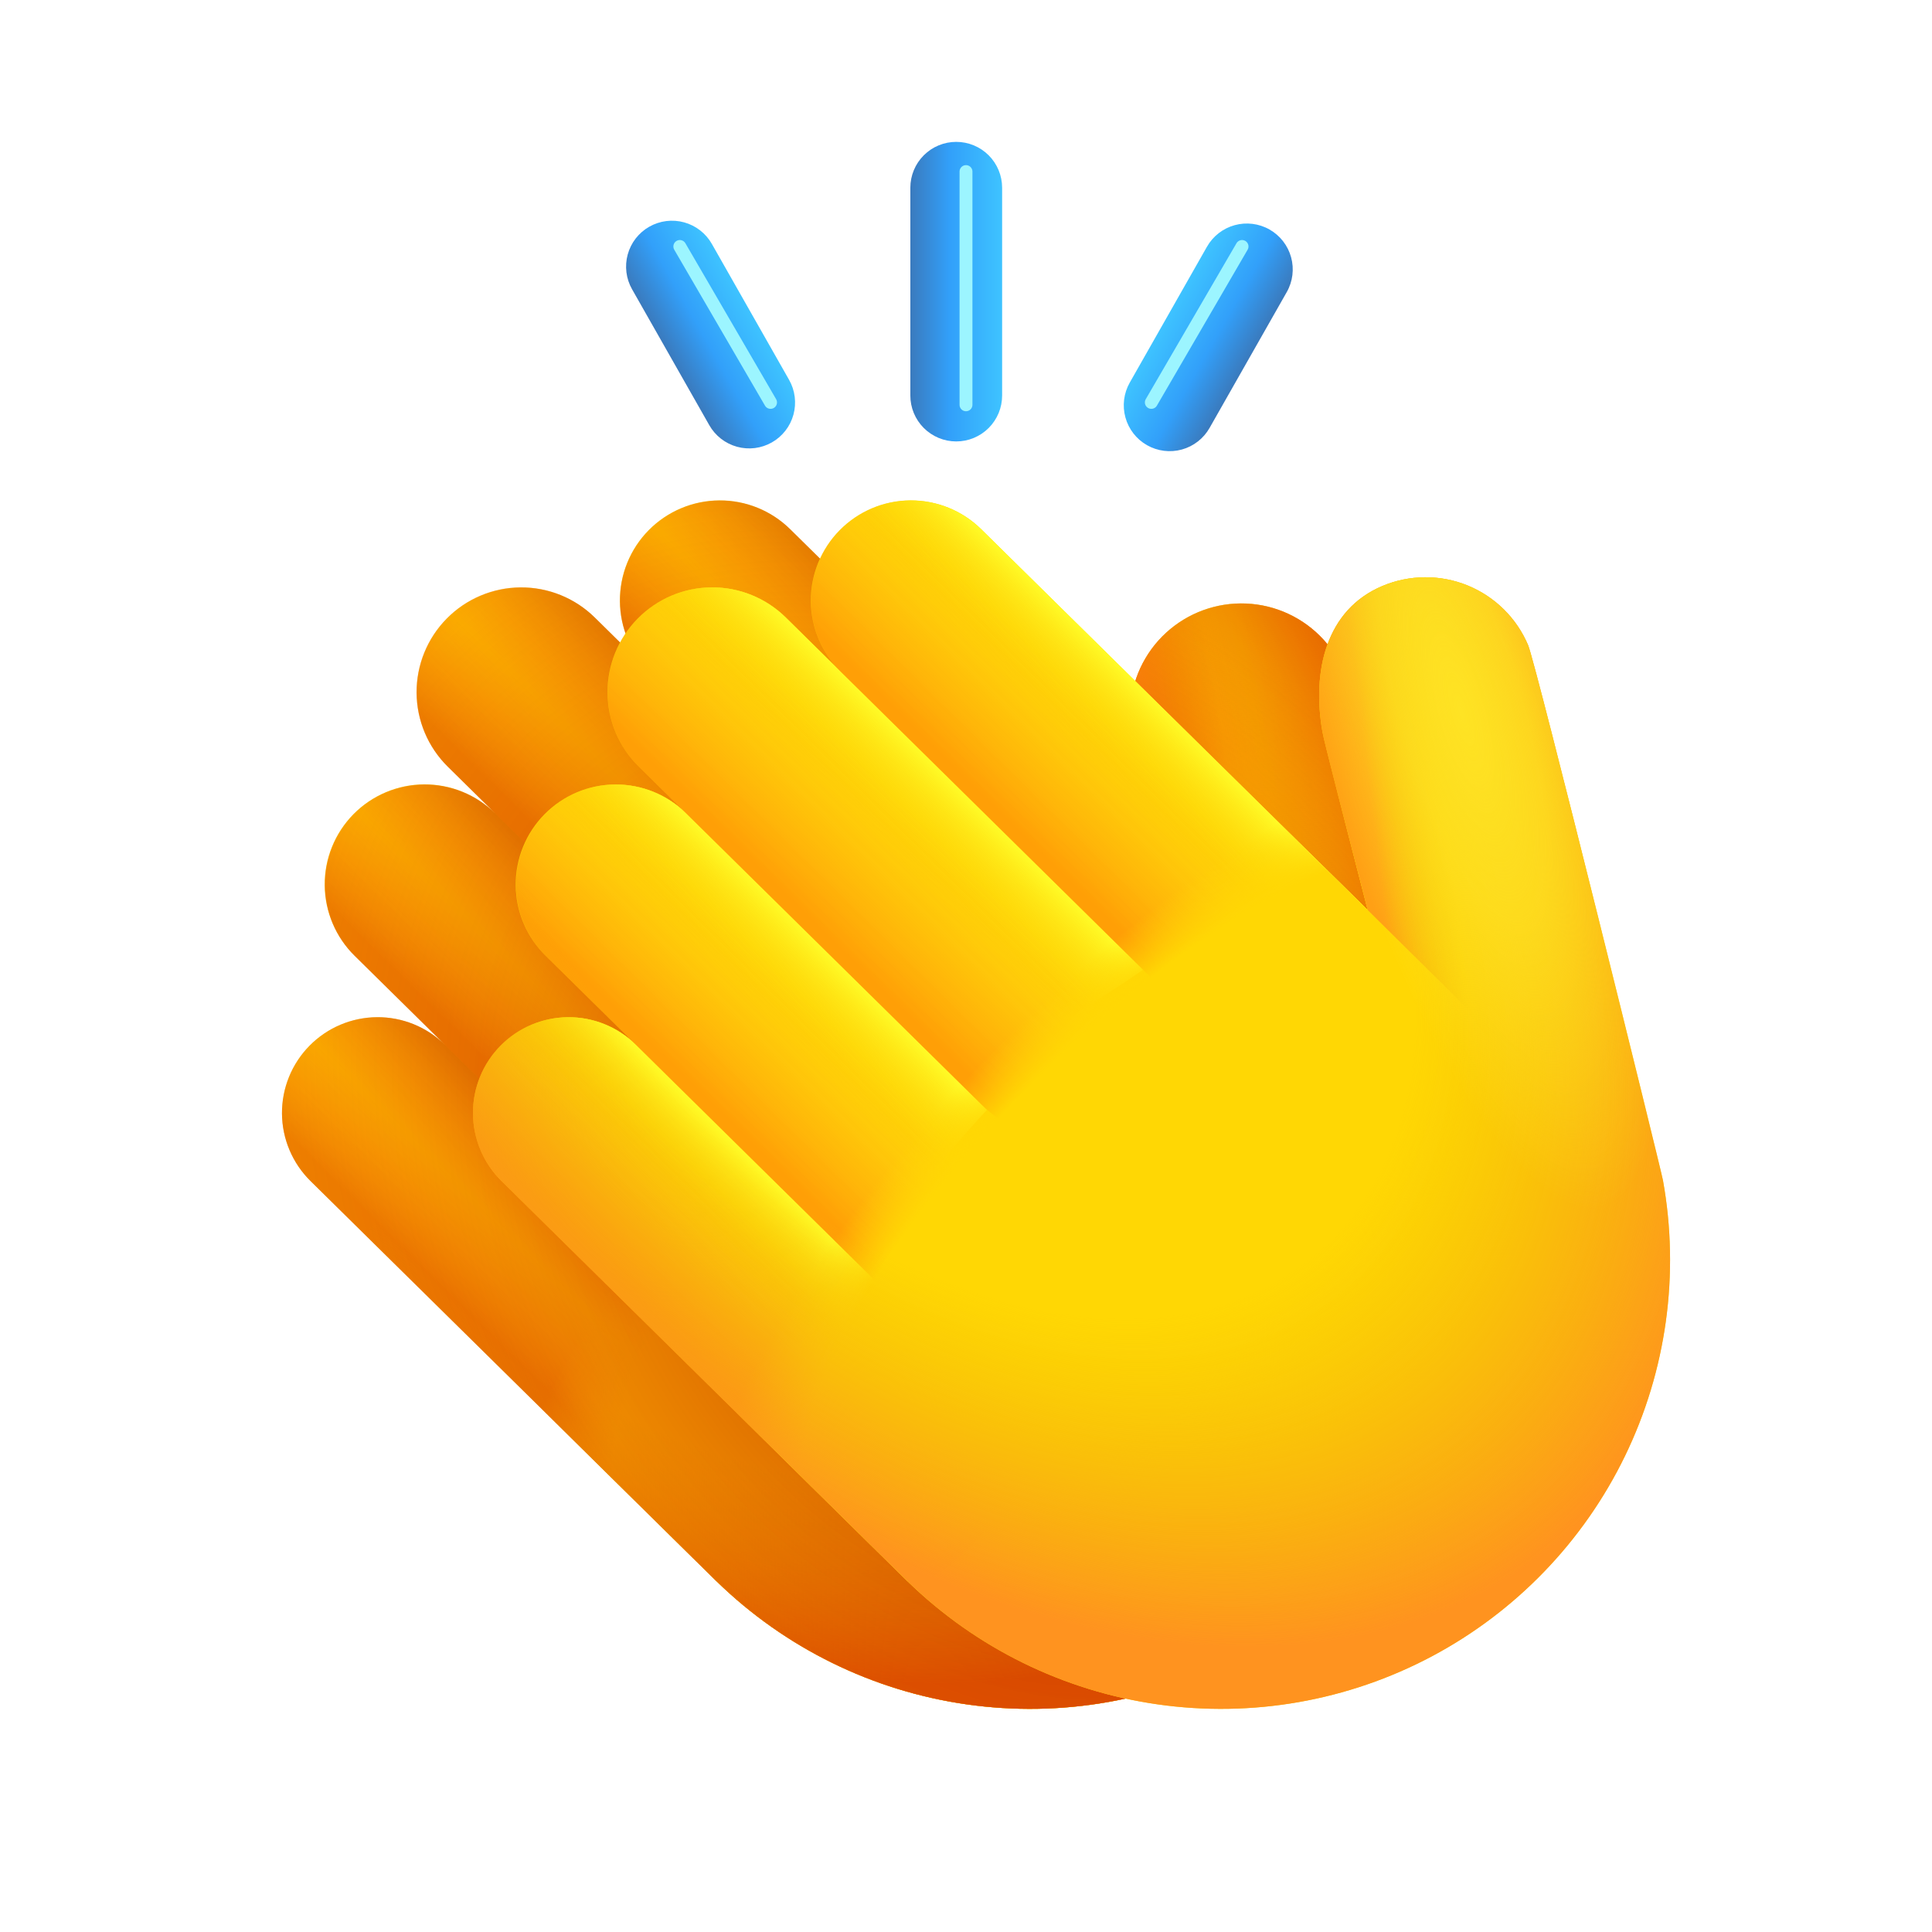 <svg width="150" height="150" viewBox="0 0 150 150" fill="none" xmlns="http://www.w3.org/2000/svg">
<path d="M24.032 81.187C24.717 80.492 25.532 79.939 26.431 79.559C27.329 79.18 28.294 78.981 29.27 78.974C30.245 78.967 31.212 79.152 32.116 79.519C33.02 79.886 33.843 80.427 34.538 81.112L27.536 74.209C26.807 73.494 26.225 72.642 25.826 71.701C25.426 70.761 25.216 69.751 25.207 68.729C25.198 67.707 25.391 66.694 25.775 65.747C26.159 64.8 26.725 63.938 27.443 63.21C28.16 62.483 29.014 61.904 29.956 61.507C30.897 61.109 31.908 60.902 32.929 60.896C33.951 60.891 34.964 61.087 35.91 61.473C36.856 61.859 37.716 62.428 38.442 63.148L34.762 59.52C33.229 58.006 32.36 55.945 32.345 53.79C32.331 51.636 33.172 49.563 34.685 48.029C36.198 46.494 38.258 45.623 40.413 45.607C42.568 45.591 44.641 46.431 46.176 47.943L50.449 52.155C49.721 51.439 49.141 50.587 48.742 49.647C48.343 48.707 48.134 47.698 48.126 46.677C48.118 45.656 48.311 44.643 48.695 43.697C49.078 42.751 49.645 41.889 50.362 41.162C51.078 40.435 51.932 39.857 52.872 39.46C53.813 39.063 54.823 38.855 55.844 38.849C56.865 38.842 57.877 39.037 58.823 39.422C59.768 39.808 60.629 40.376 61.354 41.094L86.844 66.224C86.855 66.235 86.865 66.248 86.876 66.259L91.362 70.656C89.589 63.768 88.207 58.402 88.014 57.653C87.73 56.553 87.665 55.409 87.824 54.284C87.982 53.16 88.361 52.078 88.938 51.1C89.514 50.122 90.278 49.267 91.186 48.585C92.093 47.902 93.126 47.405 94.226 47.122C95.325 46.839 96.47 46.776 97.594 46.935C98.718 47.095 99.8 47.474 100.777 48.052C101.755 48.63 102.608 49.395 103.29 50.303C103.972 51.211 104.468 52.245 104.75 53.344C105.139 54.855 114.128 90.763 114.286 91.644C115.594 98.911 114.56 106.406 111.334 113.048C108.108 119.69 102.856 125.136 96.336 128.6C89.815 132.065 82.363 133.37 75.053 132.327C67.743 131.284 60.953 127.947 55.662 122.796C55.639 122.774 55.613 122.756 55.591 122.734L48.488 115.731L34.482 101.923L24.106 91.693C23.412 91.008 22.859 90.193 22.479 89.294C22.099 88.395 21.9 87.431 21.893 86.455C21.886 85.48 22.072 84.512 22.439 83.608C22.806 82.704 23.347 81.882 24.032 81.187V81.187Z" fill="#FAC000"/>
<path d="M50.449 52.155C48.983 50.709 48.151 48.739 48.137 46.68C48.123 44.62 48.927 42.64 50.373 41.173C51.819 39.707 53.788 38.874 55.847 38.859C57.907 38.845 59.888 39.648 61.355 41.094C62.838 42.556 89.426 68.75 90.91 70.213C98.14 77.342 89.933 74.153 86.922 77.208C85.476 78.674 83.506 79.507 81.446 79.521C79.386 79.536 77.405 78.732 75.938 77.285L50.449 52.155Z" fill="url(#paint0_linear_1_840)"/>
<path d="M34.762 59.52C33.231 58.006 32.363 55.945 32.35 53.792C32.336 51.638 33.178 49.567 34.69 48.033C36.202 46.499 38.261 45.629 40.414 45.612C42.568 45.595 44.641 46.433 46.177 47.943L72.855 74.245C73.616 74.994 74.222 75.886 74.638 76.87C75.054 77.853 75.272 78.909 75.281 79.977C75.288 81.045 75.086 82.105 74.684 83.094C74.283 84.084 73.69 84.985 72.94 85.745C72.191 86.506 71.298 87.111 70.314 87.527C69.33 87.942 68.274 88.16 67.206 88.167C66.138 88.174 65.079 87.971 64.09 87.568C63.101 87.166 62.2 86.573 61.44 85.822L34.762 59.52Z" fill="url(#paint1_linear_1_840)"/>
<path d="M27.536 74.209C26.074 72.762 25.246 70.794 25.233 68.737C25.221 66.68 26.025 64.701 27.469 63.236C28.914 61.771 30.88 60.939 32.937 60.923C34.995 60.906 36.974 61.706 38.442 63.148L63.931 88.278C64.658 88.994 65.237 89.846 65.634 90.786C66.031 91.726 66.239 92.734 66.247 93.754C66.254 94.775 66.06 95.786 65.677 96.731C65.293 97.677 64.727 98.537 64.011 99.263C63.295 99.99 62.442 100.568 61.503 100.965C60.563 101.362 59.554 101.57 58.534 101.577C57.514 101.584 56.502 101.39 55.557 101.006C54.612 100.622 53.752 100.056 53.026 99.34L27.536 74.209Z" fill="url(#paint2_linear_1_840)"/>
<path d="M24.107 91.693C22.703 90.309 21.907 88.425 21.893 86.455C21.879 84.485 22.649 82.59 24.032 81.187C25.415 79.784 27.299 78.988 29.27 78.974C31.24 78.96 33.135 79.729 34.538 81.112L58.919 105.15C61.841 108.031 64.852 115.67 61.972 118.592C59.091 121.514 57.014 124.137 54.092 121.256L24.107 91.693Z" fill="url(#paint3_linear_1_840)"/>
<path d="M91.183 70.48C91.194 70.492 86.865 66.248 86.876 66.259L91.362 70.656C89.209 62.294 88.236 58.514 88.014 57.653C87.73 56.553 87.665 55.409 87.824 54.285C87.982 53.16 88.361 52.078 88.938 51.1C89.514 50.122 90.278 49.267 91.186 48.585C92.093 47.902 93.126 47.405 94.226 47.122C95.325 46.839 96.47 46.776 97.594 46.935C98.718 47.095 99.8 47.474 100.777 48.052C101.755 48.63 102.608 49.395 103.29 50.303C103.972 51.211 104.468 52.245 104.75 53.344C105.139 54.855 110.001 74.775 113.54 88.521C113.842 89.696 114.266 91.534 114.286 91.644C115.594 98.911 114.56 106.406 111.334 113.048C108.108 119.69 102.856 125.136 96.335 128.6C89.815 132.065 82.363 133.37 75.053 132.327C67.743 131.284 60.953 127.947 55.662 122.796C55.639 122.774 55.613 122.756 55.591 122.734L54.533 121.691C54.533 121.691 89.699 69.018 91.183 70.48Z" fill="url(#paint4_linear_1_840)"/>
<path d="M24.032 81.187C24.717 80.492 25.532 79.939 26.431 79.559C27.329 79.18 28.294 78.981 29.27 78.974C30.245 78.967 31.212 79.152 32.116 79.519C33.02 79.886 33.843 80.427 34.538 81.112L27.536 74.209C26.807 73.494 26.225 72.642 25.826 71.701C25.426 70.761 25.216 69.751 25.207 68.729C25.198 67.707 25.391 66.694 25.775 65.747C26.159 64.8 26.725 63.938 27.443 63.21C28.16 62.483 29.014 61.904 29.956 61.507C30.897 61.109 31.908 60.902 32.929 60.896C33.951 60.891 34.964 61.087 35.91 61.473C36.856 61.859 37.716 62.428 38.442 63.148L34.762 59.52C33.229 58.006 32.36 55.945 32.345 53.79C32.331 51.636 33.172 49.563 34.685 48.029C36.198 46.494 38.258 45.623 40.413 45.607C42.568 45.591 44.641 46.431 46.176 47.943L50.449 52.155C49.721 51.439 49.141 50.587 48.742 49.647C48.343 48.707 48.134 47.698 48.126 46.677C48.118 45.656 48.311 44.643 48.695 43.697C49.078 42.751 49.645 41.889 50.362 41.162C51.078 40.435 51.932 39.857 52.872 39.46C53.813 39.063 54.823 38.855 55.844 38.849C56.865 38.842 57.877 39.037 58.823 39.422C59.768 39.808 60.629 40.376 61.354 41.094L86.844 66.224C86.855 66.235 86.865 66.248 86.876 66.259L91.362 70.656C89.589 63.768 88.207 58.402 88.014 57.653C87.73 56.553 87.665 55.409 87.824 54.284C87.982 53.16 88.361 52.078 88.938 51.1C89.514 50.122 90.278 49.267 91.186 48.585C92.093 47.902 93.126 47.405 94.226 47.122C95.325 46.839 96.47 46.776 97.594 46.935C98.718 47.095 99.8 47.474 100.777 48.052C101.755 48.63 102.608 49.395 103.29 50.303C103.972 51.211 104.468 52.245 104.75 53.344C105.139 54.855 114.128 90.763 114.286 91.644C115.594 98.911 114.56 106.406 111.334 113.048C108.108 119.69 102.856 125.136 96.336 128.6C89.815 132.065 82.363 133.37 75.053 132.327C67.743 131.284 60.953 127.947 55.662 122.796C55.639 122.774 55.613 122.756 55.591 122.734L48.488 115.731L34.482 101.923L24.106 91.693C23.412 91.008 22.859 90.193 22.479 89.294C22.099 88.395 21.9 87.431 21.893 86.455C21.886 85.48 22.072 84.512 22.439 83.608C22.806 82.704 23.347 81.882 24.032 81.187V81.187Z" fill="url(#paint5_radial_1_840)"/>
<path d="M83.664 78.815C90.564 69.348 91.362 70.656 91.362 70.656C89.209 62.294 88.236 58.514 88.014 57.653C87.73 56.553 87.665 55.409 87.824 54.285C87.982 53.16 88.361 52.078 88.938 51.1C89.514 50.122 90.278 49.267 91.186 48.585C92.093 47.902 93.126 47.405 94.226 47.122C95.325 46.839 96.47 46.776 97.594 46.935C98.718 47.095 99.8 47.474 100.777 48.052C101.755 48.63 102.608 49.395 103.29 50.303C103.972 51.211 104.468 52.245 104.75 53.344C105.139 54.855 110.001 74.775 113.54 88.521C113.842 89.696 114.266 91.534 114.286 91.644C115.594 98.911 114.56 106.406 111.334 113.048C108.108 119.69 102.856 125.136 96.335 128.6C89.815 132.065 82.363 133.37 75.053 132.327C67.743 131.284 60.953 127.947 55.662 122.796C55.639 122.774 55.613 122.756 55.591 122.734L54.533 121.691C54.533 121.691 82.437 80.498 83.664 78.815Z" fill="url(#paint6_linear_1_840)"/>
<path d="M68.88 48.513C68.892 48.525 86.865 66.248 86.876 66.259L91.362 70.656C89.209 62.294 88.236 58.514 88.014 57.653C87.73 56.553 87.665 55.409 87.824 54.285C87.982 53.16 88.361 52.078 88.938 51.1C89.514 50.122 90.278 49.267 91.186 48.585C92.093 47.902 93.126 47.405 94.226 47.122C95.325 46.839 96.47 46.776 97.594 46.935C98.718 47.095 99.8 47.474 100.777 48.052C101.755 48.63 102.608 49.395 103.29 50.303C103.972 51.211 104.468 52.245 104.75 53.344C105.139 54.855 110.001 74.775 113.54 88.521C113.842 89.696 114.266 91.534 114.286 91.644C115.594 98.911 114.56 106.406 111.334 113.048C108.108 119.69 102.856 125.136 96.335 128.6C89.815 132.065 82.363 133.37 75.053 132.327C67.743 131.284 60.953 127.947 55.662 122.796C55.639 122.774 55.613 122.756 55.591 122.734L28.326 95.853C28.326 95.853 67.397 47.051 68.88 48.513Z" fill="url(#paint7_radial_1_840)"/>
<path d="M102.071 81.24L91.362 70.656C89.209 62.294 88.236 58.514 88.014 57.653C87.73 56.553 87.665 55.409 87.824 54.285C87.982 53.16 88.361 52.078 88.938 51.1C89.514 50.122 90.278 49.267 91.186 48.585C92.093 47.902 93.126 47.405 94.226 47.122C95.325 46.839 96.47 46.776 97.594 46.935C98.718 47.095 99.8 47.474 100.777 48.052C101.755 48.63 102.608 49.395 103.29 50.303C103.972 51.211 104.468 52.245 104.75 53.344C105.139 54.855 110.001 74.775 113.54 88.521C113.842 89.696 102.059 81.229 102.071 81.24Z" fill="url(#paint8_linear_1_840)"/>
<path d="M104.75 53.344C104.178 51.125 102.749 49.224 100.776 48.059C98.802 46.893 96.447 46.56 94.228 47.131C92.009 47.702 90.107 49.132 88.942 51.105C87.777 53.078 87.443 55.433 88.014 57.653C88.207 58.402 89.589 63.768 91.362 70.656L86.876 66.259C86.865 66.248 86.855 66.235 86.844 66.224C85.36 64.762 62.838 42.556 61.354 41.093C59.887 39.649 57.907 38.847 55.848 38.862C53.789 38.877 51.821 39.71 50.375 41.176C48.93 42.642 48.126 44.622 48.139 46.681C48.153 48.739 48.984 50.708 50.449 52.155C48.174 49.912 46.546 48.307 46.176 47.943C45.417 47.192 44.516 46.597 43.527 46.194C42.537 45.791 41.478 45.587 40.409 45.594C39.341 45.601 38.284 45.818 37.299 46.233C36.315 46.649 35.422 47.255 34.672 48.015C33.922 48.776 33.329 49.678 32.927 50.668C32.526 51.658 32.323 52.718 32.332 53.786C32.34 54.855 32.559 55.911 32.976 56.895C33.393 57.879 34 58.771 34.762 59.52C35.1 59.853 36.478 61.211 38.442 63.148C37.716 62.431 36.856 61.864 35.91 61.48C34.965 61.095 33.953 60.901 32.933 60.908C31.912 60.915 30.903 61.123 29.963 61.52C29.023 61.917 28.171 62.495 27.454 63.222C26.738 63.948 26.172 64.809 25.788 65.755C25.404 66.7 25.211 67.712 25.218 68.733C25.226 69.753 25.435 70.762 25.832 71.702C26.23 72.641 26.809 73.494 27.536 74.21C28.034 74.699 30.898 77.524 34.538 81.112C33.843 80.427 33.02 79.886 32.116 79.519C31.212 79.152 30.245 78.967 29.27 78.974C28.294 78.981 27.329 79.18 26.431 79.559C25.532 79.939 24.717 80.492 24.032 81.187C23.347 81.882 22.806 82.704 22.439 83.608C22.072 84.512 21.886 85.48 21.893 86.455C21.9 87.431 22.099 88.395 22.479 89.294C22.859 90.193 23.412 91.008 24.106 91.693C24.741 92.318 29.399 96.911 34.482 101.922C40.768 108.12 47.703 114.957 48.488 115.73C48.488 115.73 55.27 122.418 55.59 122.733C55.613 122.756 55.639 122.774 55.662 122.796C60.953 127.947 67.743 131.284 75.053 132.327C82.363 133.37 89.815 132.065 96.335 128.6C102.856 125.135 108.108 119.689 111.334 113.048C114.56 106.406 115.594 98.911 114.286 91.644C114.128 90.763 105.139 54.855 104.75 53.344Z" fill="url(#paint9_radial_1_840)" fill-opacity="0.8"/>
<path d="M65.276 52.155C63.81 50.709 62.978 48.739 62.964 46.68C62.95 44.62 63.754 42.64 65.2 41.173C66.646 39.707 68.615 38.874 70.674 38.859C72.734 38.845 74.715 39.648 76.182 41.094C77.665 42.556 104.254 68.75 105.737 70.213C112.968 77.342 104.761 74.153 101.749 77.208C100.303 78.674 98.333 79.507 96.273 79.521C94.214 79.536 92.232 78.732 90.766 77.285L65.276 52.155Z" fill="url(#paint10_linear_1_840)"/>
<path d="M88.743 75.291C84.814 71.417 62.457 49.376 61.004 47.943C59.468 46.43 57.395 45.589 55.24 45.605C53.084 45.62 51.023 46.491 49.51 48.026C47.997 49.561 47.155 51.634 47.17 53.79C47.185 55.945 48.055 58.006 49.59 59.52C51.026 60.937 71.303 80.928 75.556 85.121C79 80.894 84.299 78.46 88.743 75.291Z" fill="url(#paint11_linear_1_840)"/>
<path d="M76.623 86.173C70.645 80.279 54.517 64.378 53.269 63.148C51.803 61.702 49.821 60.898 47.761 60.912C45.702 60.927 43.732 61.759 42.286 63.226C40.84 64.693 40.035 66.674 40.05 68.734C40.065 70.794 40.897 72.763 42.364 74.209C43.672 75.5 61.346 92.924 66.513 98.019C67.695 96.251 75.634 87.195 76.623 86.173Z" fill="url(#paint12_linear_1_840)"/>
<path d="M66.08 97.591C59.258 90.865 50.265 82 49.365 81.112C47.961 79.733 46.068 78.966 44.099 78.982C42.131 78.998 40.25 79.793 38.868 81.195C37.486 82.597 36.717 84.489 36.729 86.458C36.742 88.426 37.534 90.309 38.934 91.693C39.732 92.479 48.665 101.287 56.585 109.095C59.547 105.098 62.717 101.258 66.08 97.591V97.591Z" fill="url(#paint13_linear_1_840)"/>
<path d="M38.859 81.187C39.544 80.492 40.359 79.939 41.258 79.559C42.157 79.18 43.121 78.981 44.097 78.974C45.072 78.967 46.04 79.152 46.944 79.519C47.848 79.886 48.67 80.427 49.365 81.112L42.364 74.209C41.636 73.494 41.055 72.641 40.657 71.701C40.258 70.761 40.049 69.752 40.041 68.731C40.033 67.71 40.226 66.698 40.61 65.751C40.993 64.805 41.56 63.944 42.277 63.217C42.993 62.49 43.847 61.911 44.787 61.514C45.728 61.117 46.738 60.909 47.759 60.903C48.78 60.897 49.792 61.092 50.738 61.477C51.683 61.862 52.544 62.43 53.269 63.148L49.59 59.52C48.054 58.007 47.183 55.945 47.168 53.789C47.153 51.633 47.995 49.56 49.508 48.025C51.022 46.489 53.083 45.618 55.239 45.603C57.395 45.588 59.469 46.429 61.004 47.943L65.276 52.155C64.548 51.439 63.968 50.587 63.569 49.647C63.171 48.707 62.961 47.698 62.953 46.677C62.945 45.656 63.138 44.643 63.522 43.697C63.906 42.751 64.472 41.889 65.189 41.162C65.906 40.435 66.759 39.857 67.7 39.46C68.64 39.063 69.65 38.855 70.671 38.849C71.692 38.842 72.704 39.037 73.65 39.422C74.596 39.808 75.456 40.376 76.182 41.094L101.671 66.224C101.683 66.235 101.692 66.248 101.703 66.259L106.189 70.656C104.416 63.768 102.81 57.595 102.676 56.833C101.846 52.134 102.93 47.351 107.327 45.496C108.372 45.055 109.494 44.825 110.629 44.817C111.764 44.81 112.889 45.026 113.94 45.453C114.991 45.881 115.948 46.511 116.755 47.308C117.563 48.105 118.205 49.053 118.646 50.099C119.253 51.536 128.956 90.763 129.113 91.644C130.421 98.911 129.387 106.406 126.161 113.048C122.935 119.69 117.683 125.136 111.163 128.601C104.642 132.065 97.19 133.37 89.88 132.327C82.57 131.284 75.781 127.947 70.49 122.796C70.466 122.774 70.441 122.756 70.418 122.734L63.315 115.731L49.31 101.923L38.934 91.693C38.239 91.008 37.686 90.193 37.306 89.294C36.927 88.395 36.728 87.431 36.721 86.455C36.714 85.48 36.899 84.512 37.266 83.608C37.633 82.704 38.174 81.882 38.859 81.187V81.187Z" fill="#FFD704"/>
<path d="M65.276 52.155C63.81 50.709 62.978 48.739 62.964 46.68C62.95 44.62 63.754 42.64 65.2 41.173C66.646 39.707 68.615 38.874 70.674 38.859C72.734 38.845 74.715 39.648 76.182 41.094C77.665 42.556 104.254 68.75 105.737 70.213C112.968 77.342 104.761 74.153 101.749 77.208C100.303 78.674 98.333 79.507 96.273 79.521C94.214 79.536 92.232 78.732 90.766 77.285L65.276 52.155Z" fill="url(#paint14_linear_1_840)"/>
<path d="M88.743 75.291C84.814 71.417 62.457 49.376 61.004 47.943C59.468 46.43 57.395 45.589 55.24 45.605C53.084 45.62 51.023 46.491 49.51 48.026C47.997 49.561 47.155 51.634 47.17 53.79C47.185 55.945 48.055 58.006 49.59 59.52C51.026 60.937 71.303 80.928 75.556 85.121C79 80.894 84.299 78.46 88.743 75.291Z" fill="url(#paint15_linear_1_840)"/>
<path d="M76.623 86.173C70.645 80.279 54.517 64.378 53.269 63.148C51.803 61.702 49.821 60.898 47.761 60.912C45.702 60.927 43.732 61.759 42.286 63.226C40.84 64.693 40.035 66.674 40.05 68.734C40.065 70.794 40.897 72.763 42.364 74.209C43.672 75.5 61.346 92.924 66.513 98.019C67.695 96.251 75.634 87.195 76.623 86.173Z" fill="url(#paint16_linear_1_840)"/>
<path d="M68.745 100.219C61.923 93.493 50.265 82 49.365 81.112C47.962 79.732 46.067 78.965 44.099 78.98C42.13 78.996 40.248 79.791 38.866 81.193C37.484 82.595 36.715 84.488 36.727 86.457C36.74 88.426 37.534 90.309 38.934 91.693C39.732 92.479 48.665 101.287 56.585 109.095C61.187 106.972 65.32 103.955 68.745 100.219Z" fill="url(#paint17_linear_1_840)"/>
<path d="M65.276 52.155C63.81 50.709 62.978 48.739 62.964 46.68C62.95 44.62 63.754 42.64 65.2 41.173C66.646 39.707 68.615 38.874 70.674 38.859C72.734 38.845 74.715 39.648 76.182 41.094C77.665 42.556 104.254 68.75 105.737 70.213C112.968 77.342 104.761 74.153 101.749 77.208C100.303 78.674 98.333 79.507 96.273 79.521C94.214 79.536 92.232 78.732 90.766 77.285L65.276 52.155Z" fill="url(#paint18_linear_1_840)"/>
<path d="M49.59 59.52C48.058 58.006 47.191 55.945 47.177 53.792C47.163 51.638 48.005 49.567 49.517 48.033C51.029 46.499 53.088 45.629 55.242 45.612C57.396 45.595 59.468 46.433 61.004 47.943L87.682 74.245C88.443 74.994 89.049 75.886 89.465 76.87C89.882 77.853 90.1 78.909 90.108 79.977C90.116 81.045 89.913 82.105 89.512 83.094C89.11 84.084 88.518 84.985 87.768 85.745C87.018 86.506 86.126 87.111 85.142 87.527C84.158 87.942 83.102 88.16 82.034 88.167C80.966 88.174 79.907 87.971 78.917 87.568C77.928 87.166 77.028 86.573 76.268 85.822L49.59 59.52Z" fill="url(#paint19_linear_1_840)"/>
<path d="M42.364 74.209C40.902 72.762 40.073 70.794 40.061 68.737C40.048 66.68 40.852 64.701 42.297 63.236C43.741 61.771 45.708 60.939 47.765 60.923C49.822 60.906 51.802 61.706 53.269 63.148L78.759 88.278C79.487 88.994 80.068 89.846 80.466 90.786C80.865 91.726 81.075 92.736 81.083 93.757C81.091 94.778 80.898 95.791 80.514 96.737C80.131 97.684 79.564 98.545 78.847 99.272C78.13 100 77.277 100.578 76.336 100.975C75.395 101.372 74.385 101.58 73.364 101.586C72.343 101.592 71.331 101.397 70.385 101.012C69.439 100.626 68.579 100.058 67.853 99.34L42.364 74.209Z" fill="url(#paint20_linear_1_840)"/>
<path d="M38.934 91.693C37.531 90.309 36.735 88.425 36.721 86.455C36.707 84.485 37.476 82.59 38.859 81.187C40.243 79.784 42.127 78.988 44.097 78.974C46.067 78.96 47.962 79.729 49.365 81.112L73.746 105.15C76.668 108.031 79.68 115.67 76.799 118.592C73.918 121.514 71.841 124.137 68.92 121.256L38.934 91.693Z" fill="url(#paint21_linear_1_840)"/>
<path d="M38.859 81.187C39.544 80.492 40.359 79.939 41.258 79.559C42.157 79.18 43.121 78.981 44.097 78.974C45.072 78.967 46.04 79.152 46.944 79.519C47.848 79.886 48.67 80.427 49.365 81.112L42.364 74.209C41.636 73.494 41.055 72.641 40.657 71.701C40.258 70.761 40.049 69.752 40.041 68.731C40.033 67.71 40.226 66.698 40.61 65.751C40.993 64.805 41.56 63.944 42.277 63.217C42.993 62.49 43.847 61.911 44.787 61.514C45.728 61.117 46.738 60.909 47.759 60.903C48.78 60.897 49.792 61.092 50.738 61.477C51.683 61.862 52.544 62.43 53.269 63.148L49.59 59.52C48.054 58.007 47.183 55.945 47.168 53.789C47.153 51.633 47.995 49.56 49.508 48.025C51.022 46.489 53.083 45.618 55.239 45.603C57.395 45.588 59.469 46.429 61.004 47.943L65.276 52.155C64.548 51.439 63.968 50.587 63.569 49.647C63.171 48.707 62.961 47.698 62.953 46.677C62.945 45.656 63.138 44.643 63.522 43.697C63.906 42.751 64.472 41.889 65.189 41.162C65.906 40.435 66.759 39.857 67.7 39.46C68.64 39.063 69.65 38.855 70.671 38.849C71.692 38.842 72.704 39.037 73.65 39.422C74.596 39.808 75.456 40.376 76.182 41.094L101.671 66.224C101.683 66.235 101.692 66.248 101.703 66.259L106.189 70.656C104.416 63.768 102.81 57.595 102.676 56.833C101.846 52.134 102.93 47.351 107.327 45.496C108.372 45.055 109.494 44.825 110.629 44.817C111.764 44.81 112.889 45.026 113.94 45.453C114.991 45.881 115.948 46.511 116.755 47.308C117.563 48.105 118.205 49.053 118.646 50.099C119.253 51.536 128.956 90.763 129.113 91.644C130.421 98.911 129.387 106.406 126.161 113.048C122.935 119.69 117.683 125.136 111.163 128.601C104.642 132.065 97.19 133.37 89.88 132.327C82.57 131.284 75.781 127.947 70.49 122.796C70.466 122.774 70.441 122.756 70.418 122.734L63.315 115.731L49.31 101.923L38.934 91.693C38.239 91.008 37.686 90.193 37.306 89.294C36.927 88.395 36.728 87.431 36.721 86.455C36.714 85.48 36.899 84.512 37.266 83.608C37.633 82.704 38.174 81.882 38.859 81.187V81.187Z" fill="url(#paint22_radial_1_840)"/>
<path d="M116.898 81.24L106.189 70.656C104.037 62.294 102.83 57.709 102.676 56.833C101.846 52.134 102.93 47.351 107.327 45.496C108.372 45.055 109.494 44.825 110.629 44.817C111.764 44.81 112.889 45.026 113.94 45.453C114.991 45.881 115.948 46.511 116.755 47.308C117.563 48.105 118.205 49.053 118.646 50.099C119.253 51.536 124.828 74.775 128.367 88.521C128.67 89.696 116.887 81.229 116.898 81.24Z" fill="url(#paint23_linear_1_840)"/>
<path d="M38.859 81.187C39.544 80.492 40.359 79.939 41.258 79.559C42.157 79.18 43.121 78.981 44.097 78.974C45.072 78.967 46.04 79.152 46.944 79.519C47.848 79.886 48.67 80.427 49.365 81.112L42.364 74.209C41.636 73.494 41.055 72.641 40.657 71.701C40.258 70.761 40.049 69.752 40.041 68.731C40.033 67.71 40.226 66.698 40.61 65.751C40.993 64.805 41.56 63.944 42.277 63.217C42.993 62.49 43.847 61.911 44.787 61.514C45.728 61.117 46.738 60.909 47.759 60.903C48.78 60.897 49.792 61.092 50.738 61.477C51.683 61.862 52.544 62.43 53.269 63.148L49.59 59.52C48.054 58.007 47.183 55.945 47.168 53.789C47.153 51.633 47.995 49.56 49.508 48.025C51.022 46.489 53.083 45.618 55.239 45.603C57.395 45.588 59.469 46.429 61.004 47.943L65.276 52.155C64.548 51.439 63.968 50.587 63.569 49.647C63.171 48.707 62.961 47.698 62.953 46.677C62.945 45.656 63.138 44.643 63.522 43.697C63.906 42.751 64.472 41.889 65.189 41.162C65.906 40.435 66.759 39.857 67.7 39.46C68.64 39.063 69.65 38.855 70.671 38.849C71.692 38.842 72.704 39.037 73.65 39.422C74.596 39.808 75.456 40.376 76.182 41.094L101.671 66.224C101.683 66.235 101.692 66.248 101.703 66.259L106.189 70.656C104.416 63.768 102.81 57.595 102.676 56.833C101.846 52.134 102.93 47.351 107.327 45.496C108.372 45.055 109.494 44.825 110.629 44.817C111.764 44.81 112.889 45.026 113.94 45.453C114.991 45.881 115.948 46.511 116.755 47.308C117.563 48.105 118.205 49.053 118.646 50.099C119.253 51.536 128.956 90.763 129.113 91.644C130.421 98.911 129.387 106.406 126.161 113.048C122.935 119.69 117.683 125.136 111.163 128.601C104.642 132.065 97.19 133.37 89.88 132.327C82.57 131.284 75.781 127.947 70.49 122.796C70.466 122.774 70.441 122.756 70.418 122.734L63.315 115.731L49.31 101.923L38.934 91.693C38.239 91.008 37.686 90.193 37.306 89.294C36.927 88.395 36.728 87.431 36.721 86.455C36.714 85.48 36.899 84.512 37.266 83.608C37.633 82.704 38.174 81.882 38.859 81.187V81.187Z" fill="url(#paint24_radial_1_840)"/>
<path d="M38.859 81.187C39.544 80.492 40.359 79.939 41.258 79.559C42.157 79.18 43.121 78.981 44.097 78.974C45.072 78.967 46.04 79.152 46.944 79.519C47.848 79.886 48.67 80.427 49.365 81.112L42.364 74.209C41.636 73.494 41.055 72.641 40.657 71.701C40.258 70.761 40.049 69.752 40.041 68.731C40.033 67.71 40.226 66.698 40.61 65.751C40.993 64.805 41.56 63.944 42.276 63.217C42.993 62.49 43.847 61.911 44.787 61.514C45.728 61.117 46.738 60.909 47.759 60.903C48.78 60.897 49.792 61.092 50.738 61.477C51.683 61.862 52.544 62.43 53.269 63.148L49.59 59.52C48.054 58.007 47.183 55.945 47.168 53.789C47.153 51.633 47.995 49.56 49.508 48.025C51.022 46.489 53.083 45.618 55.239 45.603C57.395 45.588 59.469 46.429 61.004 47.943L65.276 52.155C64.548 51.439 63.968 50.587 63.569 49.647C63.171 48.707 62.961 47.698 62.953 46.677C62.945 45.656 63.138 44.643 63.522 43.697C63.906 42.751 64.472 41.889 65.189 41.162C65.906 40.435 66.759 39.857 67.7 39.46C68.64 39.063 69.65 38.855 70.671 38.849C71.692 38.842 72.704 39.037 73.65 39.422C74.596 39.808 75.456 40.376 76.182 41.094L101.671 66.224C101.683 66.235 101.692 66.248 101.703 66.259L106.189 70.656C104.416 63.768 102.81 57.595 102.676 56.833C101.846 52.134 102.93 47.351 107.327 45.496C108.372 45.055 109.494 44.825 110.629 44.817C111.764 44.81 112.889 45.026 113.94 45.453C114.991 45.881 115.948 46.511 116.755 47.308C117.563 48.105 118.205 49.053 118.646 50.099C119.253 51.536 128.956 90.763 129.113 91.644C130.421 98.911 129.387 106.406 126.161 113.048C122.935 119.69 117.683 125.136 111.163 128.601C104.642 132.065 97.19 133.37 89.88 132.327C82.57 131.284 75.78 127.947 70.49 122.796C70.466 122.774 70.441 122.756 70.418 122.734L63.315 115.731L49.31 101.923L38.934 91.693C38.239 91.008 37.686 90.193 37.306 89.294C36.927 88.395 36.728 87.431 36.721 86.455C36.714 85.48 36.899 84.512 37.266 83.608C37.633 82.704 38.174 81.882 38.859 81.187V81.187Z" fill="url(#paint25_radial_1_840)"/>
<path d="M77.805 14.572C77.803 13.628 77.427 12.723 76.759 12.056C76.091 11.389 75.186 11.015 74.242 11.015C73.298 11.015 72.392 11.389 71.724 12.056C71.056 12.723 70.68 13.628 70.679 14.572V30.704C70.678 31.172 70.769 31.636 70.948 32.069C71.127 32.502 71.389 32.895 71.72 33.227C72.051 33.558 72.444 33.821 72.877 34.001C73.309 34.18 73.773 34.273 74.242 34.273C74.71 34.273 75.174 34.18 75.606 34.001C76.039 33.821 76.432 33.558 76.763 33.227C77.094 32.895 77.356 32.502 77.535 32.069C77.714 31.636 77.805 31.172 77.805 30.704V14.572Z" fill="url(#paint26_linear_1_840)"/>
<path d="M55.271 18.943C55.041 18.535 54.732 18.177 54.362 17.889C53.993 17.601 53.571 17.389 53.119 17.264C52.668 17.14 52.197 17.105 51.732 17.163C51.267 17.221 50.818 17.37 50.411 17.601C50.004 17.832 49.647 18.142 49.359 18.511C49.072 18.881 48.86 19.304 48.736 19.755C48.612 20.207 48.578 20.678 48.636 21.143C48.694 21.608 48.844 22.056 49.076 22.463L55.069 33.011C55.3 33.418 55.609 33.775 55.978 34.063C56.348 34.35 56.77 34.562 57.221 34.686C57.672 34.81 58.143 34.845 58.608 34.787C59.072 34.729 59.52 34.58 59.927 34.349C60.334 34.118 60.691 33.809 60.978 33.44C61.266 33.07 61.478 32.648 61.602 32.197C61.726 31.746 61.76 31.275 61.702 30.811C61.645 30.346 61.496 29.898 61.265 29.491L55.271 18.943Z" fill="url(#paint27_linear_1_840)"/>
<path d="M93.707 19.157C94.174 18.335 94.948 17.733 95.859 17.482C96.77 17.231 97.744 17.352 98.565 17.819C99.387 18.286 99.989 19.06 100.24 19.971C100.491 20.882 100.37 21.856 99.903 22.677L93.91 33.225C93.443 34.047 92.669 34.65 91.758 34.901C90.847 35.151 89.874 35.03 89.052 34.563C88.23 34.096 87.628 33.322 87.377 32.411C87.126 31.5 87.247 30.527 87.714 29.705L93.707 19.157Z" fill="url(#paint28_linear_1_840)"/>
<g filter="url(#filter0_f_1_840)">
<path d="M52.781 19.136L59.826 31.243" stroke="#9CF5FF" stroke-miterlimit="10" stroke-linecap="round"/>
</g>
<g filter="url(#filter1_f_1_840)">
<path d="M96.432 19.136L89.388 31.243" stroke="#9CF5FF" stroke-miterlimit="10" stroke-linecap="round"/>
</g>
<g filter="url(#filter2_f_1_840)">
<path d="M75 13.321V31.429" stroke="#9CF5FF" stroke-miterlimit="10" stroke-linecap="round"/>
</g>
<defs>
<filter id="filter0_f_1_840" x="50.281" y="16.636" width="12.045" height="17.107" filterUnits="userSpaceOnUse" color-interpolation-filters="sRGB">
<feFlood flood-opacity="0" result="BackgroundImageFix"/>
<feBlend mode="normal" in="SourceGraphic" in2="BackgroundImageFix" result="shape"/>
<feGaussianBlur stdDeviation="1" result="effect1_foregroundBlur_1_840"/>
</filter>
<filter id="filter1_f_1_840" x="86.888" y="16.636" width="12.045" height="17.107" filterUnits="userSpaceOnUse" color-interpolation-filters="sRGB">
<feFlood flood-opacity="0" result="BackgroundImageFix"/>
<feBlend mode="normal" in="SourceGraphic" in2="BackgroundImageFix" result="shape"/>
<feGaussianBlur stdDeviation="1" result="effect1_foregroundBlur_1_840"/>
</filter>
<filter id="filter2_f_1_840" x="72.5" y="10.821" width="5" height="23.107" filterUnits="userSpaceOnUse" color-interpolation-filters="sRGB">
<feFlood flood-opacity="0" result="BackgroundImageFix"/>
<feBlend mode="normal" in="SourceGraphic" in2="BackgroundImageFix" result="shape"/>
<feGaussianBlur stdDeviation="1" result="effect1_foregroundBlur_1_840"/>
</filter>
<linearGradient id="paint0_linear_1_840" x1="75.208" y1="54.734" x2="64.292" y2="65.806" gradientUnits="userSpaceOnUse">
<stop stop-color="#A61200" stop-opacity="0.3"/>
<stop offset="0.469" stop-color="#F74F26" stop-opacity="0"/>
<stop offset="0.916" stop-color="#C20000" stop-opacity="0.279"/>
</linearGradient>
<linearGradient id="paint1_linear_1_840" x1="59.529" y1="61.109" x2="48.114" y2="72.686" gradientUnits="userSpaceOnUse">
<stop stop-color="#A61200" stop-opacity="0.3"/>
<stop offset="0.469" stop-color="#F74F26" stop-opacity="0"/>
<stop offset="0.916" stop-color="#C20000" stop-opacity="0.279"/>
</linearGradient>
<linearGradient id="paint2_linear_1_840" x1="51.2" y1="75.728" x2="40.294" y2="86.79" gradientUnits="userSpaceOnUse">
<stop stop-color="#A61200" stop-opacity="0.3"/>
<stop offset="0.469" stop-color="#F74F26" stop-opacity="0"/>
<stop offset="0.916" stop-color="#C20000" stop-opacity="0.279"/>
</linearGradient>
<linearGradient id="paint3_linear_1_840" x1="48.233" y1="94.617" x2="37.802" y2="105.198" gradientUnits="userSpaceOnUse">
<stop stop-color="#A61200" stop-opacity="0.3"/>
<stop offset="0.469" stop-color="#F74F26" stop-opacity="0"/>
<stop offset="0.916" stop-color="#C20000" stop-opacity="0.279"/>
</linearGradient>
<linearGradient id="paint4_linear_1_840" x1="110.08" y1="85.673" x2="96.653" y2="88.353" gradientUnits="userSpaceOnUse">
<stop stop-color="#F90000" stop-opacity="0.2"/>
<stop offset="0.469" stop-color="#F74F26" stop-opacity="0"/>
<stop offset="1" stop-color="#FA0000" stop-opacity="0.2"/>
</linearGradient>
<radialGradient id="paint5_radial_1_840" cx="0" cy="0" r="1" gradientUnits="userSpaceOnUse" gradientTransform="translate(74.169 93.423) rotate(133.947) scale(47.964 17.067)">
<stop offset="0.18" stop-color="#FAC000"/>
<stop offset="0.751" stop-color="#FAC000"/>
<stop offset="1" stop-color="#FAC000" stop-opacity="0"/>
</radialGradient>
<linearGradient id="paint6_linear_1_840" x1="111.031" y1="72.181" x2="101.961" y2="81.38" gradientUnits="userSpaceOnUse">
<stop offset="0.611" stop-color="#FAC000" stop-opacity="0"/>
<stop offset="0.922" stop-color="#FAC000"/>
<stop offset="1" stop-color="#FAC000"/>
</linearGradient>
<radialGradient id="paint7_radial_1_840" cx="0" cy="0" r="1" gradientUnits="userSpaceOnUse" gradientTransform="translate(58.664 71.65) rotate(48.43) scale(64.894 50.524)">
<stop offset="0.735" stop-color="#E69800" stop-opacity="0"/>
<stop offset="1" stop-color="#E06700"/>
</radialGradient>
<linearGradient id="paint8_linear_1_840" x1="100.899" y1="68.257" x2="90.826" y2="69.588" gradientUnits="userSpaceOnUse">
<stop offset="0.442" stop-color="#E69800" stop-opacity="0"/>
<stop offset="1" stop-color="#F8920B"/>
</linearGradient>
<radialGradient id="paint9_radial_1_840" cx="0" cy="0" r="1" gradientUnits="userSpaceOnUse" gradientTransform="translate(75.972 96.852) rotate(-129.935) scale(65.051 48.653)">
<stop offset="0.335" stop-color="#B30000" stop-opacity="0.6"/>
<stop offset="1" stop-color="#FF4500" stop-opacity="0.2"/>
</radialGradient>
<linearGradient id="paint10_linear_1_840" x1="90.035" y1="54.734" x2="79.12" y2="65.806" gradientUnits="userSpaceOnUse">
<stop stop-color="#FFFF2A" stop-opacity="0.9"/>
<stop offset="0.436" stop-color="#FCC200" stop-opacity="0"/>
<stop offset="1" stop-color="#FF0D0A" stop-opacity="0"/>
</linearGradient>
<linearGradient id="paint11_linear_1_840" x1="71.992" y1="58.779" x2="60.578" y2="70.356" gradientUnits="userSpaceOnUse">
<stop stop-color="#FFFF2A" stop-opacity="0.9"/>
<stop offset="0.436" stop-color="#FCC200" stop-opacity="0"/>
<stop offset="1" stop-color="#FF0D0A" stop-opacity="0"/>
</linearGradient>
<linearGradient id="paint12_linear_1_840" x1="62.592" y1="72.341" x2="51.686" y2="83.403" gradientUnits="userSpaceOnUse">
<stop stop-color="#FFFF2A" stop-opacity="0.9"/>
<stop offset="0.436" stop-color="#FCC200" stop-opacity="0"/>
<stop offset="1" stop-color="#FF0D0A" stop-opacity="0"/>
</linearGradient>
<linearGradient id="paint13_linear_1_840" x1="55.559" y1="87.221" x2="45.127" y2="97.801" gradientUnits="userSpaceOnUse">
<stop stop-color="#FFFF2A" stop-opacity="0.9"/>
<stop offset="0.436" stop-color="#FCC200" stop-opacity="0"/>
<stop offset="1" stop-color="#FF0D0A" stop-opacity="0"/>
</linearGradient>
<linearGradient id="paint14_linear_1_840" x1="90.035" y1="54.734" x2="79.12" y2="65.806" gradientUnits="userSpaceOnUse">
<stop stop-color="#FFFF2A" stop-opacity="0.9"/>
<stop offset="0.436" stop-color="#FCC200" stop-opacity="0"/>
<stop offset="1" stop-color="#FF0D0A" stop-opacity="0"/>
</linearGradient>
<linearGradient id="paint15_linear_1_840" x1="71.992" y1="58.779" x2="60.578" y2="70.356" gradientUnits="userSpaceOnUse">
<stop stop-color="#FFFF2A" stop-opacity="0.9"/>
<stop offset="0.436" stop-color="#FCC200" stop-opacity="0"/>
<stop offset="1" stop-color="#FF0D0A" stop-opacity="0"/>
</linearGradient>
<linearGradient id="paint16_linear_1_840" x1="62.592" y1="72.341" x2="51.686" y2="83.403" gradientUnits="userSpaceOnUse">
<stop stop-color="#FFFF2A" stop-opacity="0.9"/>
<stop offset="0.436" stop-color="#FCC200" stop-opacity="0"/>
<stop offset="1" stop-color="#FF0D0A" stop-opacity="0"/>
</linearGradient>
<linearGradient id="paint17_linear_1_840" x1="56.438" y1="88.087" x2="46.006" y2="98.668" gradientUnits="userSpaceOnUse">
<stop stop-color="#FFFF2A" stop-opacity="0.9"/>
<stop offset="0.436" stop-color="#FCC200" stop-opacity="0"/>
<stop offset="1" stop-color="#FF0D0A" stop-opacity="0"/>
</linearGradient>
<linearGradient id="paint18_linear_1_840" x1="90.035" y1="54.734" x2="79.12" y2="65.806" gradientUnits="userSpaceOnUse">
<stop stop-color="#AB2924" stop-opacity="0"/>
<stop offset="0.24" stop-color="#FC664A" stop-opacity="0"/>
<stop offset="0.944" stop-color="#FF0D0A" stop-opacity="0.279"/>
</linearGradient>
<linearGradient id="paint19_linear_1_840" x1="74.356" y1="61.109" x2="62.942" y2="72.686" gradientUnits="userSpaceOnUse">
<stop stop-color="#AB2924" stop-opacity="0"/>
<stop offset="0.24" stop-color="#FC664A" stop-opacity="0"/>
<stop offset="0.944" stop-color="#FF0D0A" stop-opacity="0.279"/>
</linearGradient>
<linearGradient id="paint20_linear_1_840" x1="66.027" y1="75.728" x2="55.121" y2="86.79" gradientUnits="userSpaceOnUse">
<stop stop-color="#AB2924" stop-opacity="0"/>
<stop offset="0.24" stop-color="#FC664A" stop-opacity="0"/>
<stop offset="0.944" stop-color="#FF0D0A" stop-opacity="0.279"/>
</linearGradient>
<linearGradient id="paint21_linear_1_840" x1="63.061" y1="94.617" x2="52.629" y2="105.198" gradientUnits="userSpaceOnUse">
<stop stop-color="#AB2924" stop-opacity="0"/>
<stop offset="0.24" stop-color="#FC664A" stop-opacity="0"/>
<stop offset="0.944" stop-color="#FF0D0A" stop-opacity="0.279"/>
</linearGradient>
<radialGradient id="paint22_radial_1_840" cx="0" cy="0" r="1" gradientUnits="userSpaceOnUse" gradientTransform="translate(89.301 93.115) rotate(134.927) scale(47.154 16.779)">
<stop offset="0.18" stop-color="#FFD704"/>
<stop offset="0.765" stop-color="#FFD704"/>
<stop offset="1" stop-color="#FFD704" stop-opacity="0"/>
</radialGradient>
<linearGradient id="paint23_linear_1_840" x1="118.5" y1="67" x2="105.507" y2="68.552" gradientUnits="userSpaceOnUse">
<stop offset="0.442" stop-color="#EBAF04" stop-opacity="0"/>
<stop offset="0.872" stop-color="#FFA015"/>
</linearGradient>
<radialGradient id="paint24_radial_1_840" cx="0" cy="0" r="1" gradientUnits="userSpaceOnUse" gradientTransform="translate(72.5 62.5) rotate(49.582) scale(75.244 49.158)">
<stop offset="0.609" stop-color="#EBAF04" stop-opacity="0"/>
<stop offset="1" stop-color="#FF931F"/>
</radialGradient>
<radialGradient id="paint25_radial_1_840" cx="0" cy="0" r="1" gradientUnits="userSpaceOnUse" gradientTransform="translate(113.5 55) rotate(74.141) scale(45.741 13.018)">
<stop stop-color="#FEE324"/>
<stop offset="0.367" stop-color="#FEE324" stop-opacity="0.742"/>
<stop offset="0.876" stop-color="#FEE324" stop-opacity="0"/>
</radialGradient>
<linearGradient id="paint26_linear_1_840" x1="70.679" y1="22.638" x2="77.805" y2="22.638" gradientUnits="userSpaceOnUse">
<stop stop-color="#3A7ABD"/>
<stop offset="0.43" stop-color="#32A0FA"/>
<stop offset="1" stop-color="#3EC3FF"/>
</linearGradient>
<linearGradient id="paint27_linear_1_840" x1="52.072" y1="27.737" x2="58.268" y2="24.217" gradientUnits="userSpaceOnUse">
<stop stop-color="#3A7ABD"/>
<stop offset="0.43" stop-color="#32A0FA"/>
<stop offset="1" stop-color="#3EC3FF"/>
</linearGradient>
<linearGradient id="paint28_linear_1_840" x1="96.907" y1="27.951" x2="90.711" y2="24.431" gradientUnits="userSpaceOnUse">
<stop stop-color="#3A7ABD"/>
<stop offset="0.43" stop-color="#32A0FA"/>
<stop offset="1" stop-color="#3EC3FF"/>
</linearGradient>
</defs>
</svg>
